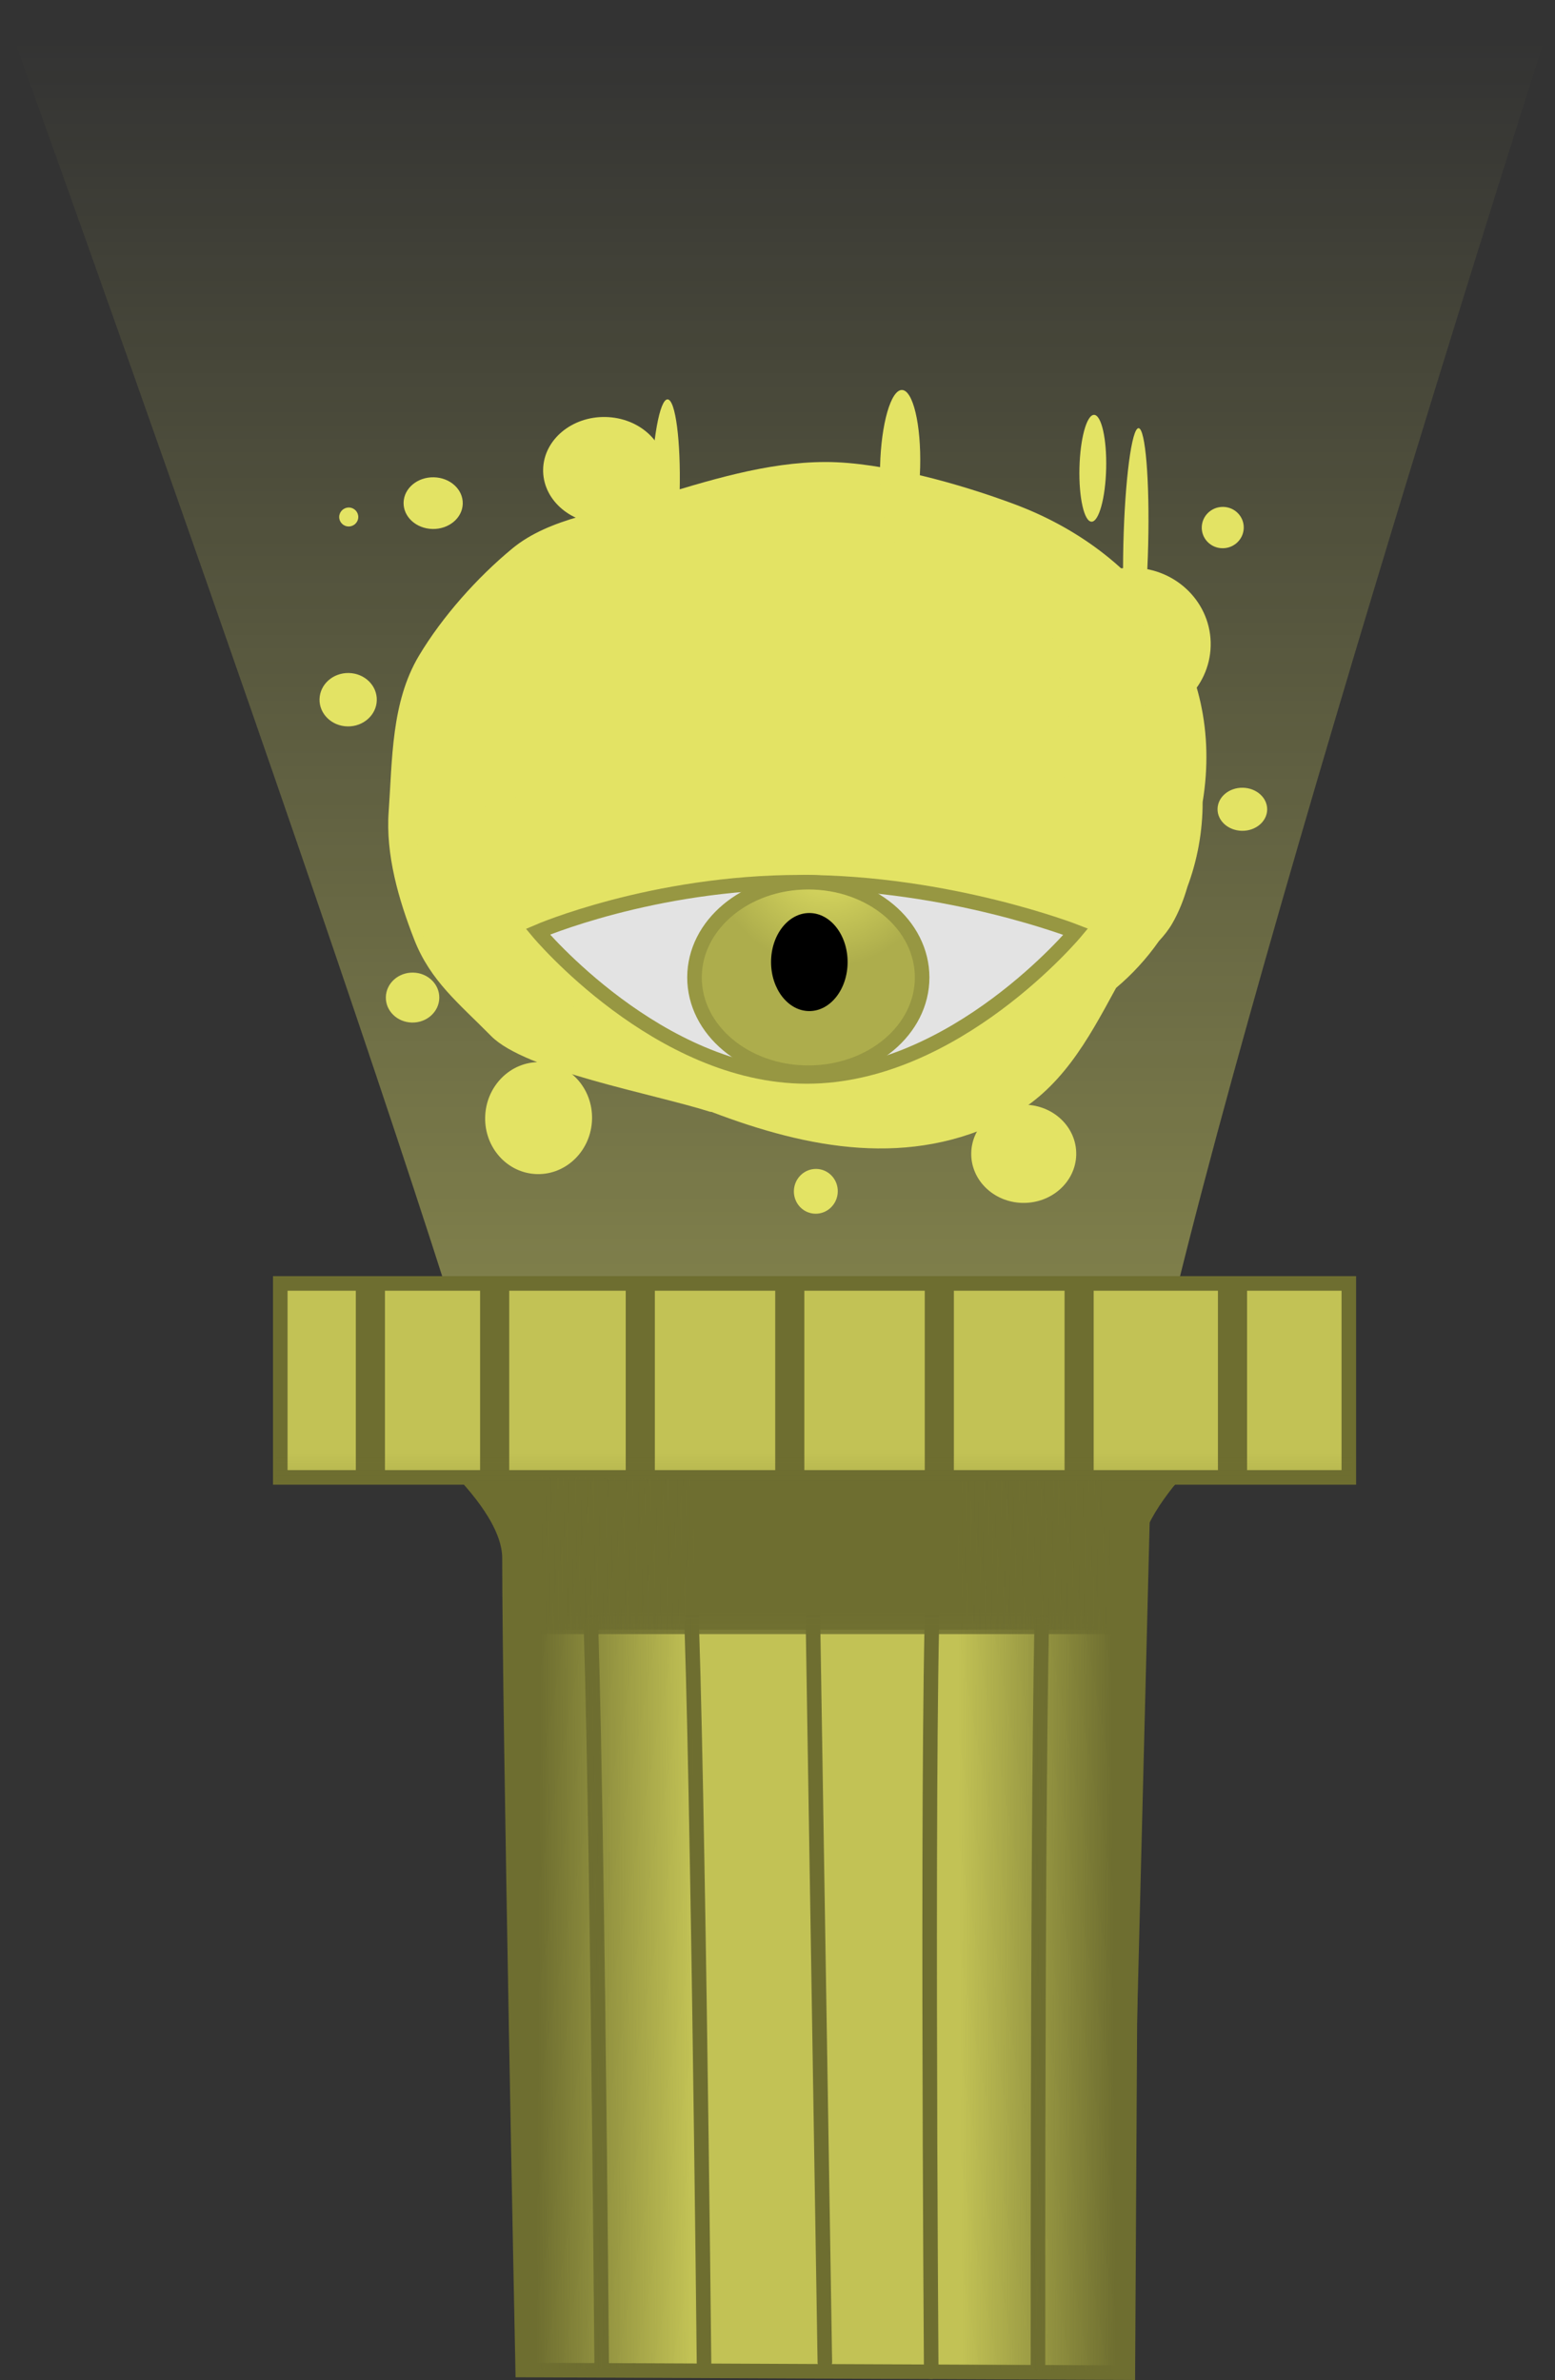 <svg viewBox="0,0,160.167,245.054" height="245.054" width="160.167" xmlns:xlink="http://www.w3.org/1999/xlink" xmlns="http://www.w3.org/2000/svg" version="1.1"><rect x="0" y="0" width="160.167" height="245.054" fill="#333333" stroke="none"/><defs><linearGradient id="color-1" gradientUnits="userSpaceOnUse" y2="279" x2="240.76" y1="55" x1="240.76"><stop stop-opacity="0" stop-color="#ffff73" offset="0"></stop><stop stop-opacity="0.651" stop-color="#ffff73" offset="1"></stop></linearGradient><linearGradient id="color-2" gradientUnits="userSpaceOnUse" y2="231.8" x2="239.5" y1="216" x1="239.5"><stop stop-color="#6e6e30" offset="0"></stop><stop stop-opacity="0" stop-color="#6e6e30" offset="1"></stop></linearGradient><linearGradient id="color-3" gradientUnits="userSpaceOnUse" y2="232.255" x2="239.318" y1="216.455" x1="239.318"><stop stop-color="#6e6e30" offset="0"></stop><stop stop-opacity="0" stop-color="#6e6e30" offset="1"></stop></linearGradient><linearGradient id="color-4" gradientUnits="userSpaceOnUse" y2="267.151" x2="226.465" y1="267.058" x1="210.665"><stop stop-color="#6e6e30" offset="0"></stop><stop stop-opacity="0" stop-color="#6e6e30" offset="1"></stop></linearGradient><linearGradient id="color-5" gradientUnits="userSpaceOnUse" y2="267.401" x2="254.196" y1="267.308" x1="269.996"><stop stop-color="#6e6e30" offset="0"></stop><stop stop-opacity="0" stop-color="#6e6e30" offset="1"></stop></linearGradient><linearGradient id="color-6" gradientUnits="userSpaceOnUse" y2="200.655" x2="238.341" y1="216.455" x1="238.341"><stop stop-color="#6e6e30" offset="0"></stop><stop stop-opacity="0" stop-color="#6e6e30" offset="1"></stop></linearGradient><radialGradient id="color-7" gradientUnits="userSpaceOnUse" r="11.723" cy="138.855" cx="240.375"><stop stop-color="#e3e364" offset="0"></stop><stop stop-color="#adad4c" offset="1"></stop></radialGradient></defs><g transform="translate(-155.25,-51)"><g style="mix-blend-mode: normal" stroke-dashoffset="0" stroke-dasharray="" stroke-miterlimit="10" stroke-linejoin="miter" fill-rule="nonzero" data-paper-data="{&quot;isPaintingLayer&quot;:true}"><path stroke-linecap="butt" stroke-width="0" stroke="none" fill="url(#color-1)" d="M212.725,269c0,0 0.804,-43.398 -6.064,-67.512c-10.875,-38.187 -51.412,-150.488 -51.412,-150.488l160.167,0.667c0,0 -36.06,112.298 -42.729,149.198c-3.266,18.072 -2.321,68.385 -2.321,68.385z"></path><g><path stroke-linecap="butt" stroke-width="1.5" stroke="none" fill="#000000" d="M255.628,187.334c-0.571,0 -1.034,-0.463 -1.034,-1.034c0,-0.571 0.463,-1.034 1.034,-1.034c0.571,0 1.034,0.463 1.034,1.034c0,0.571 -0.463,1.034 -1.034,1.034z"></path><path stroke-linecap="butt" stroke-width="0" stroke="#000000" fill="#000000" d="M250.368,191.569c-4.463,-0.314 -6.552,-1.794 -6.17,-2.58c0.118,-0.242 2.846,1.064 6.97,1.305c6.409,0.375 8.51,-0.632 8.51,-0.632v1.346c0,0 -2.413,1.047 -9.311,0.561z"></path><path stroke-linecap="butt" stroke-width="1.5" stroke="none" fill="#000000" d="M222.555,186.3c0,-0.571 0.463,-1.034 1.034,-1.034c0.571,0 1.034,0.463 1.034,1.034c0,0.571 -0.463,1.034 -1.034,1.034c-0.571,0 -1.034,-0.463 -1.034,-1.034z"></path><path stroke-linecap="butt" stroke-width="0" stroke="#000000" fill="#000000" d="M228.849,191.569c-6.897,0.486 -9.311,-0.561 -9.311,-0.561v-1.346c0,0 2.101,1.007 8.51,0.632c4.124,-0.241 6.853,-1.547 6.97,-1.305c0.383,0.786 -1.706,2.266 -6.17,2.58z"></path><path stroke-linecap="butt" stroke-width="1.5" stroke="none" fill="#000000" data-paper-data="{&quot;index&quot;:null}" d="M240.129,248.121c-0.819,0 -1.483,-0.664 -1.483,-1.483c0,-0.819 0.664,-1.483 1.483,-1.483c0.819,0 1.483,0.664 1.483,1.483c0,0.819 -0.664,1.483 -1.483,1.483z"></path><path stroke-linecap="butt" stroke-width="1.5" stroke="#6e6e30" fill="#c2c255" d="M209.089,295.029c0,0 -1.36,-66.86 -1.36,-83.598c0,-6.687 -12.376,-15.399 -12.376,-15.399l88.035,-0.136c0,0 -11.56,8.929 -11.56,15.671c0,16.779 -0.408,83.734 -0.408,83.734z"></path><path stroke-linecap="butt" stroke-width="1.5" stroke="#6e6e30" fill="#c2c255" d="M184.119,203.121v-19.973h110.062v19.973z"></path><path stroke-linecap="round" stroke-width="1.5" stroke="#6e6e30" fill="none" d="M213.167,203.848c0,0 2.449,5.245 2.652,7.953c0.843,11.202 1.408,83.138 1.408,83.138"></path><path stroke-linecap="round" stroke-width="1.5" stroke="#6e6e30" fill="none" data-paper-data="{&quot;index&quot;:null}" d="M262.165,294.425c0,0 -0.075,-72.134 0.613,-83.347c0.166,-2.71 2.542,-7.989 2.542,-7.989"></path><path stroke-linecap="round" stroke-width="1.5" stroke="#6e6e30" fill="none" d="M223.53,203.394c0,0 2.449,5.245 2.652,7.953c0.843,11.202 1.59,83.502 1.59,83.502"></path><path stroke-linecap="round" stroke-width="1.5" stroke="#6e6e30" fill="none" data-paper-data="{&quot;index&quot;:null}" d="M251.167,295.212c0,0 -0.526,-72.391 0.317,-83.593c0.204,-2.708 2.652,-7.953 2.652,-7.953"></path><path stroke-linecap="round" stroke-width="1.5" stroke="#6e6e30" fill="none" d="M238.755,203.564l1.455,90.655"></path><path stroke-linecap="butt" stroke-width="0" stroke="none" fill="#6e6e30" d="M191.9,203.2v-20.4h3v20.4z"></path><path stroke-linecap="butt" stroke-width="0" stroke="none" fill="#6e6e30" d="M204.7,203.4v-20.4h3v20.4z"></path><path stroke-linecap="butt" stroke-width="0" stroke="none" fill="#6e6e30" d="M219.7,203.4v-20.4h3v20.4z"></path><path stroke-linecap="butt" stroke-width="0" stroke="none" fill="#6e6e30" d="M235.1,203.4v-20.4h3v20.4z"></path><path stroke-linecap="butt" stroke-width="0" stroke="none" fill="#6e6e30" d="M250.5,203.4v-20.4h3v20.4z"></path><path stroke-linecap="butt" stroke-width="0" stroke="none" fill="#6e6e30" d="M264.9,203v-20.4h3v20.4z"></path><path stroke-linecap="butt" stroke-width="0" stroke="none" fill="#6e6e30" d="M280.7,203.4v-20.4h3v20.4z"></path><path stroke-linecap="butt" stroke-width="0" stroke="none" fill="url(#color-2)" d="M207.355,218.8c0,0 0.543,-6.312 0.001,-8.792c-0.603,-2.757 -4.274,-7.008 -4.274,-7.008h73.836c0,0 -3.741,3.276 -4.514,5.674c-0.904,2.804 -0.577,10.126 -0.577,10.126z"></path><path stroke-linecap="butt" stroke-width="0" stroke="none" fill="url(#color-3)" d="M207.173,219.255c0,0 0.543,-6.312 0.001,-8.792c-0.603,-2.757 -4.274,-7.008 -4.274,-7.008h73.836c0,0 -3.741,3.276 -4.514,5.674c-0.904,2.804 -0.577,10.126 -0.577,10.126z"></path><path stroke-linecap="butt" stroke-width="0" stroke="none" fill="url(#color-4)" d="M229.277,294.546l-10.791,0.198l-9.283,0.232l-2.317,-91.835l21.02,0.183z"></path><path stroke-linecap="butt" stroke-width="0" stroke="none" fill="url(#color-5)" data-paper-data="{&quot;index&quot;:null}" d="M252.757,203.574l21.02,-0.183l-2.317,91.835l-9.283,-0.232l-10.791,-0.198z"></path><path stroke-linecap="butt" stroke-width="0" stroke="none" fill="url(#color-6)" data-paper-data="{&quot;index&quot;:null}" d="M294.645,187.655l-0.164,15.8h-110.782l0.109,-16z"></path></g><path stroke-linecap="butt" stroke-width="0.5" stroke="none" fill="#e3e364" d="M228.371,165.468c-5.829,-1.855 -19.004,-4.206 -22.541,-7.799c-3.3,-3.352 -6.236,-5.645 -7.908,-9.913c-1.615,-4.125 -2.96,-8.748 -2.639,-13.191c0.383,-5.311 0.251,-11.257 3.125,-16.058c2.406,-4.02 5.995,-8.048 9.613,-11.033c3.858,-3.183 9.638,-3.81 14.263,-5.199c5.804,-1.744 11.875,-3.705 18.02,-3.705c5.848,0 13.898,2.271 19.478,4.361c12.852,4.813 21.723,16.21 19.342,30.648c0,3.082 -0.558,6.034 -1.578,8.76c-0.378,1.305 -0.869,2.563 -1.547,3.74c-0.377,0.654 -0.855,1.251 -1.38,1.821c-1.254,1.791 -2.737,3.41 -4.406,4.815c-0.036,0.061 -0.07,0.123 -0.104,0.185c-2.808,5.151 -5.578,10.358 -11.195,13.264c-9.938,5.141 -20.415,3.117 -30.369,-0.675z"></path><g stroke-linecap="butt" stroke-width="0" stroke="none" fill="#e3e364" data-paper-data="{&quot;index&quot;:null}"><path d="M263.633,117.188c0.105,-4.36 3.843,-7.823 8.349,-7.735c4.506,0.088 8.074,3.694 7.969,8.054c-0.105,4.36 -3.843,7.823 -8.349,7.735c-4.506,-0.088 -8.074,-3.694 -7.969,-8.054z"></path><path d="M264.302,128.225c0.08,-3.331 2.566,-5.984 5.551,-5.926c2.986,0.058 5.341,2.806 5.261,6.138c-0.08,3.331 -2.566,5.984 -5.551,5.926c-2.986,-0.058 -5.341,-2.806 -5.261,-6.138z"></path><path d="M198.283,143.773c0.147,-6.124 5.812,-10.979 12.652,-10.845c6.84,0.134 12.266,5.207 12.119,11.33c-0.147,6.124 -5.812,10.979 -12.652,10.845c-6.84,-0.134 -12.266,-5.207 -12.119,-11.33z"></path><path d="M196.945,133.985c0.07,-2.89 1.93,-5.198 4.156,-5.154c2.226,0.044 3.974,2.422 3.904,5.312c-0.07,2.89 -1.93,5.198 -4.156,5.154c-2.226,-0.044 -3.974,-2.422 -3.904,-5.312z"></path><path d="M211.194,99.313c0.073,-3.037 2.949,-5.444 6.423,-5.376c3.474,0.068 6.232,2.585 6.159,5.623c-0.073,3.037 -2.949,5.444 -6.423,5.376c-3.474,-0.068 -6.232,-2.585 -6.159,-5.623z"></path><path d="M245.9,99.009c0.105,-4.36 1.114,-7.876 2.254,-7.854c1.14,0.022 1.979,3.575 1.874,7.935c-0.105,4.36 -1.114,7.876 -2.254,7.854c-1.14,-0.022 -1.979,-3.575 -1.874,-7.935z"></path><path d="M222.308,101.585c0.126,-5.242 0.888,-9.478 1.703,-9.462c0.814,0.016 1.372,4.278 1.246,9.52c-0.126,5.242 -0.888,9.478 -1.703,9.462c-0.814,-0.016 -1.372,-4.278 -1.246,-9.52z"></path><path d="M270.958,107.037c0.159,-6.613 0.86,-11.963 1.566,-11.95c0.706,0.014 1.149,5.386 0.99,12c-0.159,6.613 -0.86,11.963 -1.566,11.95c-0.706,-0.014 -1.149,-5.386 -0.99,-12z"></path><path d="M267.678,104.715c-0.76,-0.015 -1.317,-2.489 -1.244,-5.526c0.073,-3.037 0.748,-5.487 1.508,-5.473c0.76,0.015 1.317,2.489 1.244,5.526c-0.073,3.037 -0.748,5.487 -1.508,5.473z"></path><path d="M271.235,144.581c0.028,-1.176 1.107,-2.108 2.41,-2.083c1.303,0.026 2.336,0.999 2.308,2.175c-0.028,1.176 -1.107,2.108 -2.41,2.083c-1.303,-0.026 -2.336,-0.999 -2.308,-2.175z"></path><path d="M280.659,134.276c0.029,-1.225 1.198,-2.195 2.609,-2.167c1.411,0.028 2.532,1.043 2.502,2.268c-0.029,1.225 -1.198,2.195 -2.609,2.167c-1.411,-0.028 -2.532,-1.043 -2.502,-2.268z"></path><path d="M188.162,122.987c0.037,-1.519 1.386,-2.724 3.015,-2.692c1.629,0.032 2.919,1.289 2.883,2.807c-0.037,1.519 -1.386,2.724 -3.015,2.692c-1.629,-0.032 -2.919,-1.289 -2.883,-2.807z"></path><path d="M196.82,102.745c0.035,-1.47 1.428,-2.634 3.111,-2.601c1.683,0.033 3.019,1.251 2.983,2.721c-0.035,1.47 -1.428,2.634 -3.111,2.601c-1.683,-0.033 -3.019,-1.251 -2.983,-2.721z"></path><path d="M190.187,104.213c0.013,-0.539 0.464,-0.967 1.006,-0.956c0.543,0.011 0.972,0.456 0.96,0.995c-0.013,0.539 -0.464,0.967 -1.006,0.956c-0.543,-0.011 -0.972,-0.456 -0.96,-0.995z"></path><path d="M279.032,105.278c0.028,-1.176 1.019,-2.11 2.214,-2.086c1.194,0.023 2.14,0.995 2.111,2.171c-0.028,1.176 -1.019,2.11 -2.214,2.086c-1.194,-0.023 -2.14,-0.995 -2.111,-2.171z"></path><path d="M255.289,169.694c0.067,-2.792 2.542,-5.009 5.528,-4.95c2.986,0.058 5.352,2.369 5.285,5.162c-0.067,2.792 -2.542,5.009 -5.528,4.95c-2.986,-0.058 -5.352,-2.369 -5.285,-5.162z"></path><path d="M237.021,173.619c0.031,-1.274 1.068,-2.286 2.316,-2.262c1.249,0.024 2.236,1.077 2.205,2.351c-0.031,1.274 -1.068,2.286 -2.316,2.262c-1.249,-0.024 -2.236,-1.077 -2.205,-2.351z"></path><path d="M205.222,166.018c0.077,-3.184 2.603,-5.717 5.643,-5.658c3.04,0.06 5.443,2.689 5.366,5.873c-0.077,3.184 -2.603,5.717 -5.643,5.658c-3.04,-0.06 -5.443,-2.689 -5.366,-5.873z"></path><path d="M194.993,153.661c0.034,-1.421 1.294,-2.548 2.814,-2.518c1.52,0.03 2.725,1.206 2.69,2.626c-0.034,1.421 -1.294,2.548 -2.814,2.518c-1.52,-0.03 -2.725,-1.206 -2.69,-2.626z"></path></g><g stroke-linecap="butt"><path stroke-width="1.5" stroke="#979742" fill="#e3e3e3" data-paper-data="{&quot;index&quot;:null}" d="M238.352,161.835c-15.298,0 -27.7,-14.904 -27.7,-14.904c0,0 11.779,-5.096 27.078,-5.096c15.298,0 28.322,5.096 28.322,5.096c0,0 -12.402,14.904 -27.7,14.904z"></path><path stroke-width="1.5" stroke="#979742" fill="url(#color-7)" data-paper-data="{&quot;index&quot;:null}" d="M238.508,161.451c-6.475,0 -11.723,-4.391 -11.723,-9.808c0,-5.417 5.249,-9.808 11.723,-9.808c6.475,0 11.723,4.391 11.723,9.808c0,5.417 -5.249,9.808 -11.723,9.808z"></path><path stroke-width="0" stroke="none" fill="#000000" data-paper-data="{&quot;index&quot;:null}" d="M238.612,155.105c-2.177,0 -3.942,-2.26 -3.942,-5.048c0,-2.788 1.765,-5.048 3.942,-5.048c2.177,0 3.942,2.26 3.942,5.048c0,2.788 -1.765,5.048 -3.942,5.048z"></path></g></g></g></svg><!--rotationCenter:84.75:129-->